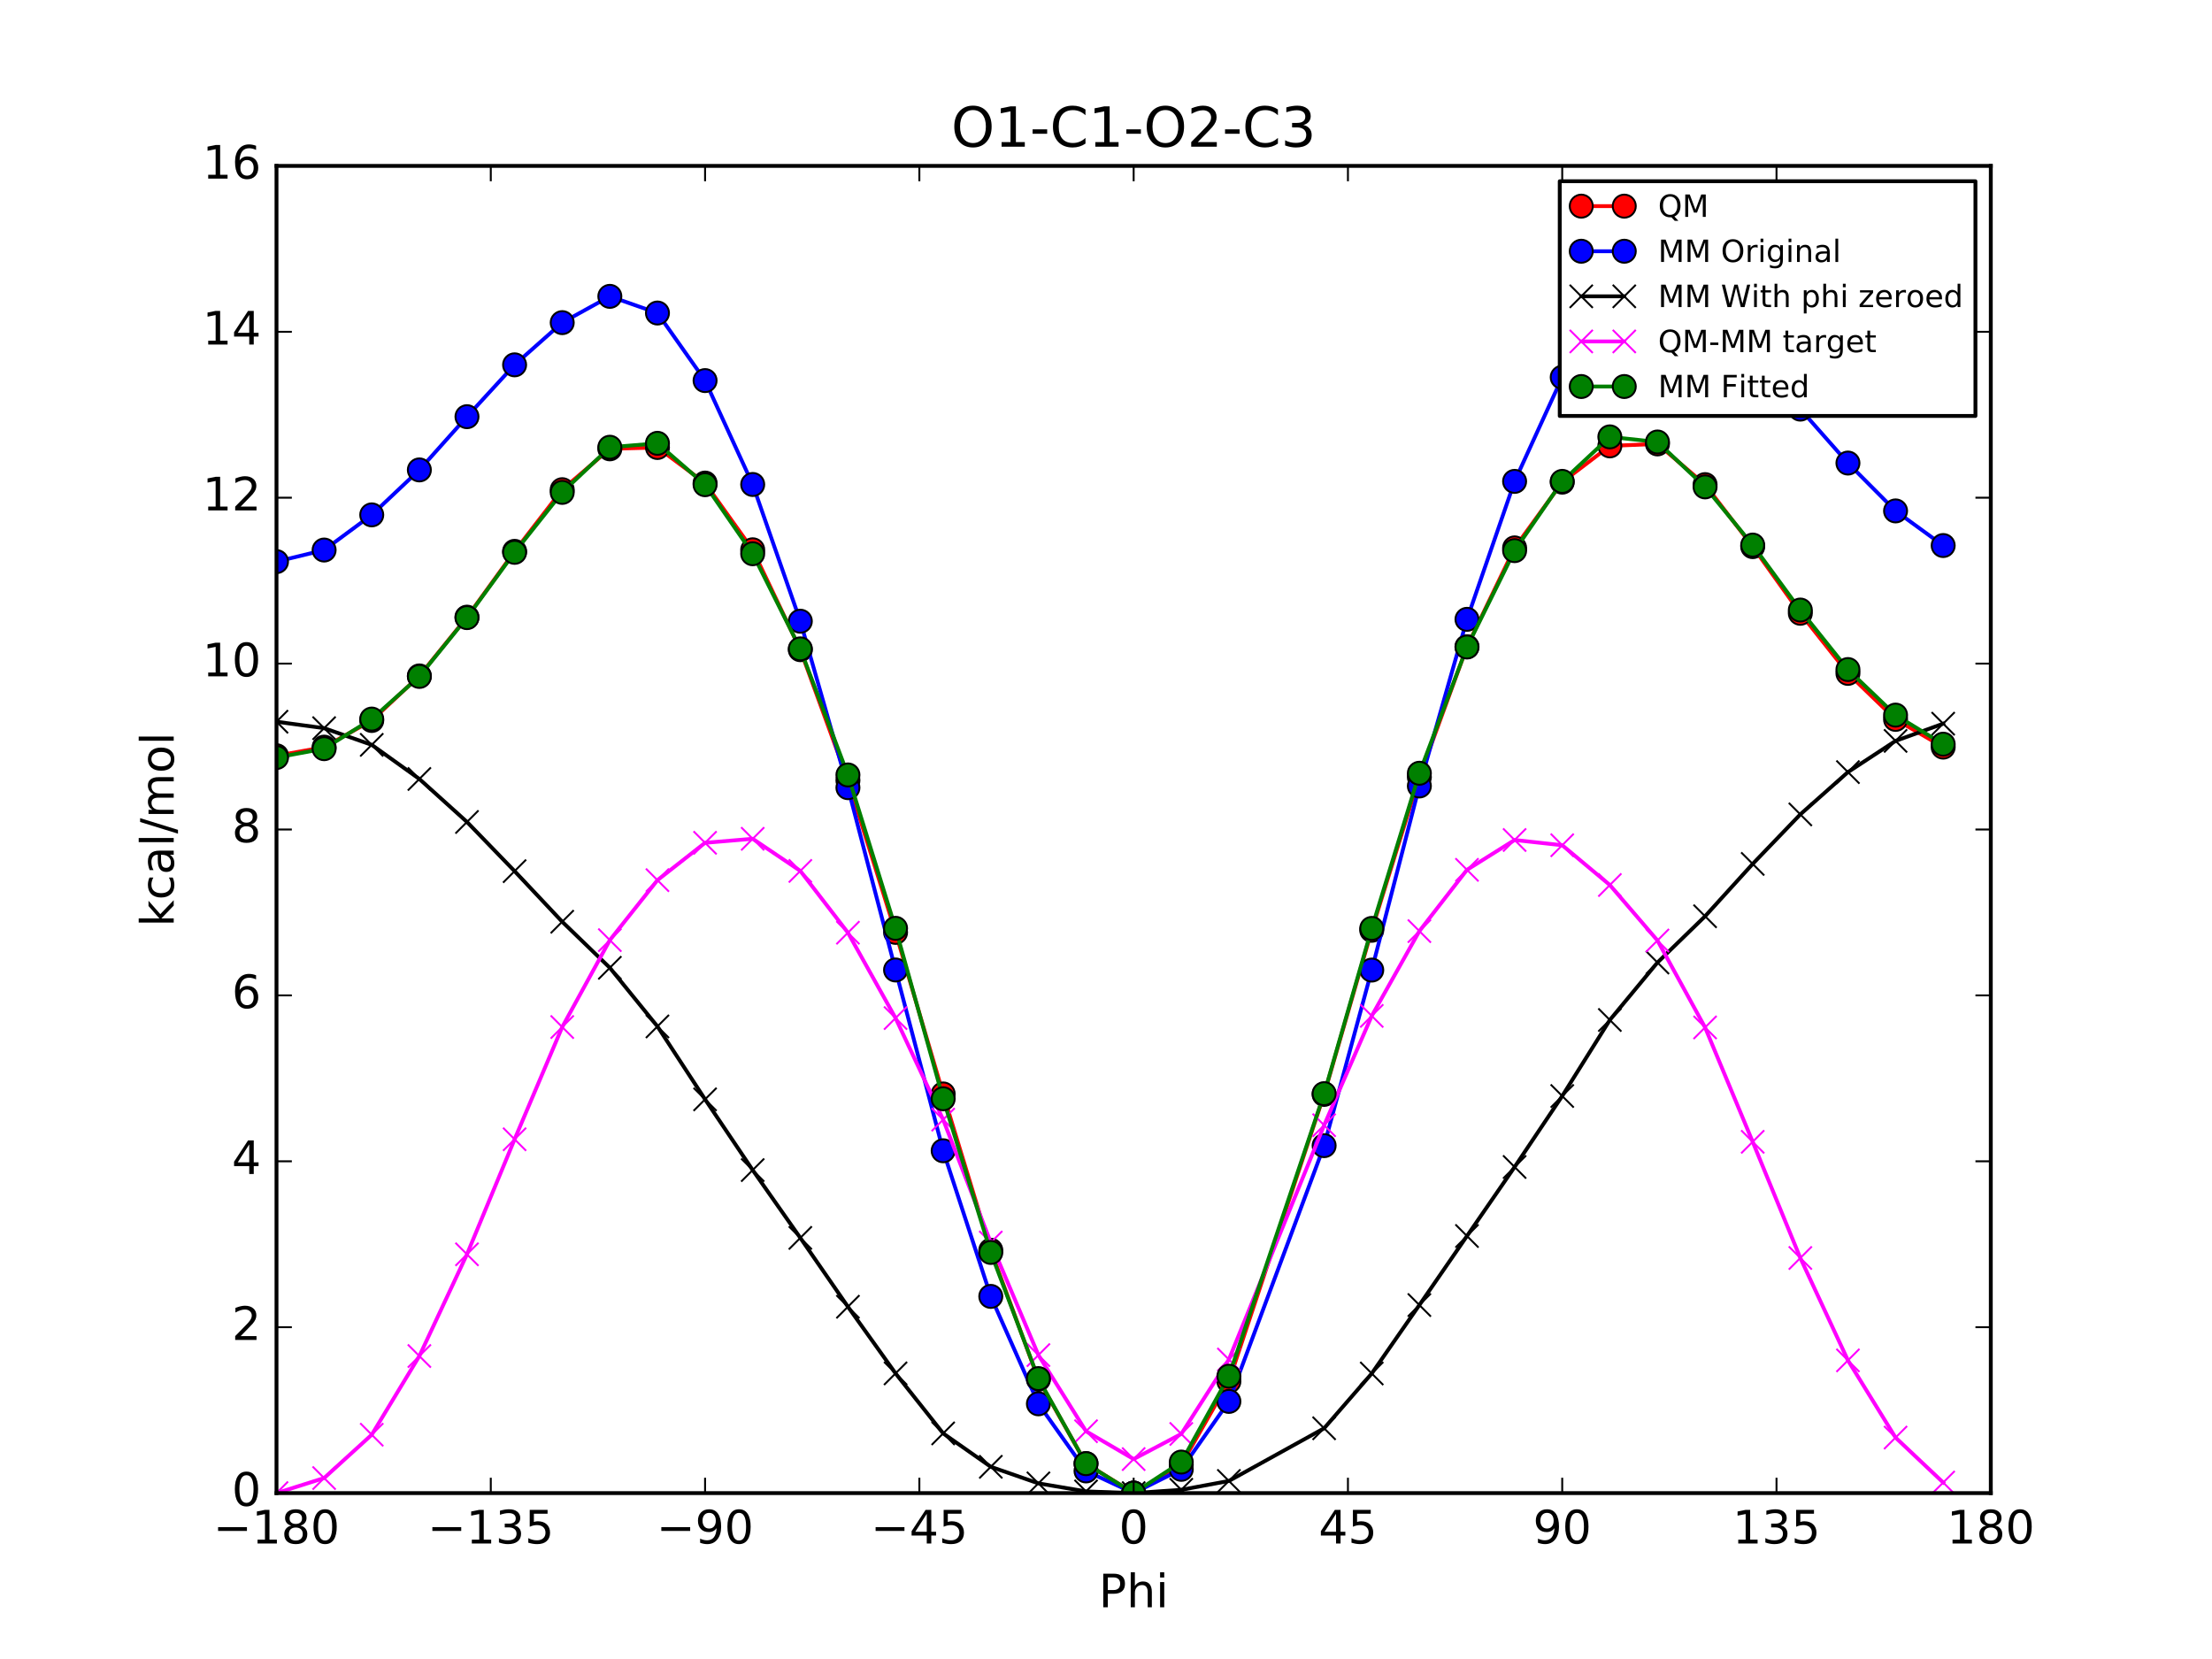 <?xml version="1.0" encoding="utf-8" standalone="no"?>
<!DOCTYPE svg PUBLIC "-//W3C//DTD SVG 1.1//EN"
  "http://www.w3.org/Graphics/SVG/1.1/DTD/svg11.dtd">
<!-- Created with matplotlib (http://matplotlib.org/) -->
<svg height="432pt" version="1.1" viewBox="0 0 576 432" width="576pt" xmlns="http://www.w3.org/2000/svg" xmlns:xlink="http://www.w3.org/1999/xlink">
 <defs>
  <style type="text/css">
*{stroke-linecap:butt;stroke-linejoin:round;stroke-miterlimit:100000;}
  </style>
 </defs>
 <g id="figure_1">
  <g id="patch_1">
   <path d="M 0 432 
L 576 432 
L 576 0 
L 0 0 
z
" style="fill:#ffffff;"/>
  </g>
  <g id="axes_1">
   <g id="patch_2">
    <path d="M 72 388.8 
L 518.4 388.8 
L 518.4 43.2 
L 72 43.2 
z
" style="fill:#ffffff;"/>
   </g>
   <g id="line2d_1">
    <path clip-path="url(#p580ebd0e84)" d="M 71.999 196.792 
L 84.4 194.554 
L 96.8 187.612 
L 109.2 176.009 
L 121.6 160.71 
L 134 143.57 
L 146.4 127.514 
L 158.8 116.873 
L 171.2 116.527 
L 183.6 125.789 
L 196 143.164 
L 208.4 169.18 
L 220.8 203.202 
L 233.2 242.788 
L 245.6 284.861 
L 258 325.56 
L 270.4 359.184 
L 282.8 381.107 
L 295.2 388.8 
L 307.6 381.4 
L 320 359.707 
L 344.8 284.981 
L 357.2 242.243 
L 369.6 202.35 
L 382 168.411 
L 394.4 142.671 
L 406.8 125.552 
L 419.2 116.111 
L 431.6 115.595 
L 444 126.192 
L 456.4 142.34 
L 468.8 159.697 
L 481.2 175.349 
L 493.6 187.326 
L 506 194.546 
" style="fill:none;stroke:#ff0000;stroke-linecap:square;"/>
    <defs>
     <path d="M 0 3 
C 0.796 3 1.559 2.684 2.121 2.121 
C 2.684 1.559 3 0.796 3 0 
C 3 -0.796 2.684 -1.559 2.121 -2.121 
C 1.559 -2.684 0.796 -3 0 -3 
C -0.796 -3 -1.559 -2.684 -2.121 -2.121 
C -2.684 -1.559 -3 -0.796 -3 0 
C -3 0.796 -2.684 1.559 -2.121 2.121 
C -1.559 2.684 -0.796 3 0 3 
z
" id="ma200c9f5d2" style="stroke:#000000;stroke-width:0.5;"/>
    </defs>
    <g clip-path="url(#p580ebd0e84)">
     <use style="fill:#ff0000;stroke:#000000;stroke-width:0.5;" x="71.999" xlink:href="#ma200c9f5d2" y="196.792"/>
     <use style="fill:#ff0000;stroke:#000000;stroke-width:0.5;" x="84.4" xlink:href="#ma200c9f5d2" y="194.554"/>
     <use style="fill:#ff0000;stroke:#000000;stroke-width:0.5;" x="96.8" xlink:href="#ma200c9f5d2" y="187.612"/>
     <use style="fill:#ff0000;stroke:#000000;stroke-width:0.5;" x="109.2" xlink:href="#ma200c9f5d2" y="176.009"/>
     <use style="fill:#ff0000;stroke:#000000;stroke-width:0.5;" x="121.6" xlink:href="#ma200c9f5d2" y="160.71"/>
     <use style="fill:#ff0000;stroke:#000000;stroke-width:0.5;" x="134" xlink:href="#ma200c9f5d2" y="143.57"/>
     <use style="fill:#ff0000;stroke:#000000;stroke-width:0.5;" x="146.4" xlink:href="#ma200c9f5d2" y="127.514"/>
     <use style="fill:#ff0000;stroke:#000000;stroke-width:0.5;" x="158.8" xlink:href="#ma200c9f5d2" y="116.873"/>
     <use style="fill:#ff0000;stroke:#000000;stroke-width:0.5;" x="171.2" xlink:href="#ma200c9f5d2" y="116.527"/>
     <use style="fill:#ff0000;stroke:#000000;stroke-width:0.5;" x="183.6" xlink:href="#ma200c9f5d2" y="125.789"/>
     <use style="fill:#ff0000;stroke:#000000;stroke-width:0.5;" x="196" xlink:href="#ma200c9f5d2" y="143.164"/>
     <use style="fill:#ff0000;stroke:#000000;stroke-width:0.5;" x="208.4" xlink:href="#ma200c9f5d2" y="169.18"/>
     <use style="fill:#ff0000;stroke:#000000;stroke-width:0.5;" x="220.8" xlink:href="#ma200c9f5d2" y="203.202"/>
     <use style="fill:#ff0000;stroke:#000000;stroke-width:0.5;" x="233.2" xlink:href="#ma200c9f5d2" y="242.788"/>
     <use style="fill:#ff0000;stroke:#000000;stroke-width:0.5;" x="245.6" xlink:href="#ma200c9f5d2" y="284.861"/>
     <use style="fill:#ff0000;stroke:#000000;stroke-width:0.5;" x="258" xlink:href="#ma200c9f5d2" y="325.56"/>
     <use style="fill:#ff0000;stroke:#000000;stroke-width:0.5;" x="270.4" xlink:href="#ma200c9f5d2" y="359.184"/>
     <use style="fill:#ff0000;stroke:#000000;stroke-width:0.5;" x="282.8" xlink:href="#ma200c9f5d2" y="381.107"/>
     <use style="fill:#ff0000;stroke:#000000;stroke-width:0.5;" x="295.2" xlink:href="#ma200c9f5d2" y="388.8"/>
     <use style="fill:#ff0000;stroke:#000000;stroke-width:0.5;" x="307.6" xlink:href="#ma200c9f5d2" y="381.4"/>
     <use style="fill:#ff0000;stroke:#000000;stroke-width:0.5;" x="320" xlink:href="#ma200c9f5d2" y="359.707"/>
     <use style="fill:#ff0000;stroke:#000000;stroke-width:0.5;" x="344.8" xlink:href="#ma200c9f5d2" y="284.981"/>
     <use style="fill:#ff0000;stroke:#000000;stroke-width:0.5;" x="357.2" xlink:href="#ma200c9f5d2" y="242.243"/>
     <use style="fill:#ff0000;stroke:#000000;stroke-width:0.5;" x="369.6" xlink:href="#ma200c9f5d2" y="202.35"/>
     <use style="fill:#ff0000;stroke:#000000;stroke-width:0.5;" x="382" xlink:href="#ma200c9f5d2" y="168.411"/>
     <use style="fill:#ff0000;stroke:#000000;stroke-width:0.5;" x="394.4" xlink:href="#ma200c9f5d2" y="142.671"/>
     <use style="fill:#ff0000;stroke:#000000;stroke-width:0.5;" x="406.8" xlink:href="#ma200c9f5d2" y="125.552"/>
     <use style="fill:#ff0000;stroke:#000000;stroke-width:0.5;" x="419.2" xlink:href="#ma200c9f5d2" y="116.111"/>
     <use style="fill:#ff0000;stroke:#000000;stroke-width:0.5;" x="431.6" xlink:href="#ma200c9f5d2" y="115.595"/>
     <use style="fill:#ff0000;stroke:#000000;stroke-width:0.5;" x="444" xlink:href="#ma200c9f5d2" y="126.192"/>
     <use style="fill:#ff0000;stroke:#000000;stroke-width:0.5;" x="456.4" xlink:href="#ma200c9f5d2" y="142.34"/>
     <use style="fill:#ff0000;stroke:#000000;stroke-width:0.5;" x="468.8" xlink:href="#ma200c9f5d2" y="159.697"/>
     <use style="fill:#ff0000;stroke:#000000;stroke-width:0.5;" x="481.2" xlink:href="#ma200c9f5d2" y="175.349"/>
     <use style="fill:#ff0000;stroke:#000000;stroke-width:0.5;" x="493.6" xlink:href="#ma200c9f5d2" y="187.326"/>
     <use style="fill:#ff0000;stroke:#000000;stroke-width:0.5;" x="506" xlink:href="#ma200c9f5d2" y="194.546"/>
    </g>
   </g>
   <g id="line2d_2">
    <path clip-path="url(#p580ebd0e84)" d="M 71.999 146.247 
L 84.4 143.228 
L 96.8 134.072 
L 109.2 122.367 
L 121.6 108.502 
L 134 95.003 
L 146.4 84.012 
L 158.8 77.17 
L 171.2 81.511 
L 183.6 99.104 
L 196 126.158 
L 208.4 161.761 
L 220.8 205.11 
L 233.2 252.581 
L 245.6 299.658 
L 258 337.579 
L 270.4 365.552 
L 282.8 383.029 
L 295.2 388.8 
L 307.6 382.612 
L 320 364.924 
L 344.8 298.325 
L 357.2 252.605 
L 369.6 204.668 
L 382 161.273 
L 394.4 125.352 
L 406.8 98.237 
L 419.2 79.832 
L 431.6 75.8 
L 444 82.585 
L 456.4 93.116 
L 468.8 106.534 
L 481.2 120.58 
L 493.6 133.04 
L 506 142.057 
" style="fill:none;stroke:#0000ff;stroke-linecap:square;"/>
    <defs>
     <path d="M 0 3 
C 0.796 3 1.559 2.684 2.121 2.121 
C 2.684 1.559 3 0.796 3 0 
C 3 -0.796 2.684 -1.559 2.121 -2.121 
C 1.559 -2.684 0.796 -3 0 -3 
C -0.796 -3 -1.559 -2.684 -2.121 -2.121 
C -2.684 -1.559 -3 -0.796 -3 0 
C -3 0.796 -2.684 1.559 -2.121 2.121 
C -1.559 2.684 -0.796 3 0 3 
z
" id="m34430667a7" style="stroke:#000000;stroke-width:0.5;"/>
    </defs>
    <g clip-path="url(#p580ebd0e84)">
     <use style="fill:#0000ff;stroke:#000000;stroke-width:0.5;" x="71.999" xlink:href="#m34430667a7" y="146.247"/>
     <use style="fill:#0000ff;stroke:#000000;stroke-width:0.5;" x="84.4" xlink:href="#m34430667a7" y="143.228"/>
     <use style="fill:#0000ff;stroke:#000000;stroke-width:0.5;" x="96.8" xlink:href="#m34430667a7" y="134.072"/>
     <use style="fill:#0000ff;stroke:#000000;stroke-width:0.5;" x="109.2" xlink:href="#m34430667a7" y="122.367"/>
     <use style="fill:#0000ff;stroke:#000000;stroke-width:0.5;" x="121.6" xlink:href="#m34430667a7" y="108.502"/>
     <use style="fill:#0000ff;stroke:#000000;stroke-width:0.5;" x="134" xlink:href="#m34430667a7" y="95.003"/>
     <use style="fill:#0000ff;stroke:#000000;stroke-width:0.5;" x="146.4" xlink:href="#m34430667a7" y="84.012"/>
     <use style="fill:#0000ff;stroke:#000000;stroke-width:0.5;" x="158.8" xlink:href="#m34430667a7" y="77.17"/>
     <use style="fill:#0000ff;stroke:#000000;stroke-width:0.5;" x="171.2" xlink:href="#m34430667a7" y="81.511"/>
     <use style="fill:#0000ff;stroke:#000000;stroke-width:0.5;" x="183.6" xlink:href="#m34430667a7" y="99.104"/>
     <use style="fill:#0000ff;stroke:#000000;stroke-width:0.5;" x="196" xlink:href="#m34430667a7" y="126.158"/>
     <use style="fill:#0000ff;stroke:#000000;stroke-width:0.5;" x="208.4" xlink:href="#m34430667a7" y="161.761"/>
     <use style="fill:#0000ff;stroke:#000000;stroke-width:0.5;" x="220.8" xlink:href="#m34430667a7" y="205.11"/>
     <use style="fill:#0000ff;stroke:#000000;stroke-width:0.5;" x="233.2" xlink:href="#m34430667a7" y="252.581"/>
     <use style="fill:#0000ff;stroke:#000000;stroke-width:0.5;" x="245.6" xlink:href="#m34430667a7" y="299.658"/>
     <use style="fill:#0000ff;stroke:#000000;stroke-width:0.5;" x="258" xlink:href="#m34430667a7" y="337.579"/>
     <use style="fill:#0000ff;stroke:#000000;stroke-width:0.5;" x="270.4" xlink:href="#m34430667a7" y="365.552"/>
     <use style="fill:#0000ff;stroke:#000000;stroke-width:0.5;" x="282.8" xlink:href="#m34430667a7" y="383.029"/>
     <use style="fill:#0000ff;stroke:#000000;stroke-width:0.5;" x="295.2" xlink:href="#m34430667a7" y="388.8"/>
     <use style="fill:#0000ff;stroke:#000000;stroke-width:0.5;" x="307.6" xlink:href="#m34430667a7" y="382.612"/>
     <use style="fill:#0000ff;stroke:#000000;stroke-width:0.5;" x="320" xlink:href="#m34430667a7" y="364.924"/>
     <use style="fill:#0000ff;stroke:#000000;stroke-width:0.5;" x="344.8" xlink:href="#m34430667a7" y="298.325"/>
     <use style="fill:#0000ff;stroke:#000000;stroke-width:0.5;" x="357.2" xlink:href="#m34430667a7" y="252.605"/>
     <use style="fill:#0000ff;stroke:#000000;stroke-width:0.5;" x="369.6" xlink:href="#m34430667a7" y="204.668"/>
     <use style="fill:#0000ff;stroke:#000000;stroke-width:0.5;" x="382" xlink:href="#m34430667a7" y="161.273"/>
     <use style="fill:#0000ff;stroke:#000000;stroke-width:0.5;" x="394.4" xlink:href="#m34430667a7" y="125.352"/>
     <use style="fill:#0000ff;stroke:#000000;stroke-width:0.5;" x="406.8" xlink:href="#m34430667a7" y="98.237"/>
     <use style="fill:#0000ff;stroke:#000000;stroke-width:0.5;" x="419.2" xlink:href="#m34430667a7" y="79.832"/>
     <use style="fill:#0000ff;stroke:#000000;stroke-width:0.5;" x="431.6" xlink:href="#m34430667a7" y="75.8"/>
     <use style="fill:#0000ff;stroke:#000000;stroke-width:0.5;" x="444" xlink:href="#m34430667a7" y="82.585"/>
     <use style="fill:#0000ff;stroke:#000000;stroke-width:0.5;" x="456.4" xlink:href="#m34430667a7" y="93.116"/>
     <use style="fill:#0000ff;stroke:#000000;stroke-width:0.5;" x="468.8" xlink:href="#m34430667a7" y="106.534"/>
     <use style="fill:#0000ff;stroke:#000000;stroke-width:0.5;" x="481.2" xlink:href="#m34430667a7" y="120.58"/>
     <use style="fill:#0000ff;stroke:#000000;stroke-width:0.5;" x="493.6" xlink:href="#m34430667a7" y="133.04"/>
     <use style="fill:#0000ff;stroke:#000000;stroke-width:0.5;" x="506" xlink:href="#m34430667a7" y="142.057"/>
    </g>
   </g>
   <g id="line2d_3">
    <path clip-path="url(#p580ebd0e84)" d="M 71.999 187.935 
L 84.4 189.615 
L 96.8 193.958 
L 109.2 202.843 
L 121.6 214.033 
L 134 226.846 
L 146.4 240.018 
L 158.8 252.008 
L 171.2 267.28 
L 183.6 286.268 
L 196 304.687 
L 208.4 322.34 
L 220.8 340.272 
L 233.2 357.628 
L 245.6 373.254 
L 258 381.952 
L 270.4 386.265 
L 282.8 388.361 
L 295.2 388.8 
L 307.6 387.943 
L 320 385.637 
L 344.8 371.921 
L 357.2 357.652 
L 369.6 339.83 
L 382 321.852 
L 394.4 303.881 
L 406.8 285.401 
L 419.2 265.601 
L 431.6 250.637 
L 444 238.591 
L 456.4 224.959 
L 468.8 212.064 
L 481.2 201.055 
L 493.6 192.927 
L 506 188.444 
" style="fill:none;stroke:#000000;stroke-linecap:square;"/>
    <defs>
     <path d="M -3 3 
L 3 -3 
M -3 -3 
L 3 3 
" id="m0aef10fb68" style="stroke:#000000;stroke-width:0.5;"/>
    </defs>
    <g clip-path="url(#p580ebd0e84)">
     <use style="stroke:#000000;stroke-width:0.5;" x="71.999" xlink:href="#m0aef10fb68" y="187.935"/>
     <use style="stroke:#000000;stroke-width:0.5;" x="84.4" xlink:href="#m0aef10fb68" y="189.615"/>
     <use style="stroke:#000000;stroke-width:0.5;" x="96.8" xlink:href="#m0aef10fb68" y="193.958"/>
     <use style="stroke:#000000;stroke-width:0.5;" x="109.2" xlink:href="#m0aef10fb68" y="202.843"/>
     <use style="stroke:#000000;stroke-width:0.5;" x="121.6" xlink:href="#m0aef10fb68" y="214.033"/>
     <use style="stroke:#000000;stroke-width:0.5;" x="134" xlink:href="#m0aef10fb68" y="226.846"/>
     <use style="stroke:#000000;stroke-width:0.5;" x="146.4" xlink:href="#m0aef10fb68" y="240.018"/>
     <use style="stroke:#000000;stroke-width:0.5;" x="158.8" xlink:href="#m0aef10fb68" y="252.008"/>
     <use style="stroke:#000000;stroke-width:0.5;" x="171.2" xlink:href="#m0aef10fb68" y="267.28"/>
     <use style="stroke:#000000;stroke-width:0.5;" x="183.6" xlink:href="#m0aef10fb68" y="286.268"/>
     <use style="stroke:#000000;stroke-width:0.5;" x="196" xlink:href="#m0aef10fb68" y="304.687"/>
     <use style="stroke:#000000;stroke-width:0.5;" x="208.4" xlink:href="#m0aef10fb68" y="322.34"/>
     <use style="stroke:#000000;stroke-width:0.5;" x="220.8" xlink:href="#m0aef10fb68" y="340.272"/>
     <use style="stroke:#000000;stroke-width:0.5;" x="233.2" xlink:href="#m0aef10fb68" y="357.628"/>
     <use style="stroke:#000000;stroke-width:0.5;" x="245.6" xlink:href="#m0aef10fb68" y="373.254"/>
     <use style="stroke:#000000;stroke-width:0.5;" x="258" xlink:href="#m0aef10fb68" y="381.952"/>
     <use style="stroke:#000000;stroke-width:0.5;" x="270.4" xlink:href="#m0aef10fb68" y="386.265"/>
     <use style="stroke:#000000;stroke-width:0.5;" x="282.8" xlink:href="#m0aef10fb68" y="388.361"/>
     <use style="stroke:#000000;stroke-width:0.5;" x="295.2" xlink:href="#m0aef10fb68" y="388.8"/>
     <use style="stroke:#000000;stroke-width:0.5;" x="307.6" xlink:href="#m0aef10fb68" y="387.943"/>
     <use style="stroke:#000000;stroke-width:0.5;" x="320" xlink:href="#m0aef10fb68" y="385.637"/>
     <use style="stroke:#000000;stroke-width:0.5;" x="344.8" xlink:href="#m0aef10fb68" y="371.921"/>
     <use style="stroke:#000000;stroke-width:0.5;" x="357.2" xlink:href="#m0aef10fb68" y="357.652"/>
     <use style="stroke:#000000;stroke-width:0.5;" x="369.6" xlink:href="#m0aef10fb68" y="339.83"/>
     <use style="stroke:#000000;stroke-width:0.5;" x="382" xlink:href="#m0aef10fb68" y="321.852"/>
     <use style="stroke:#000000;stroke-width:0.5;" x="394.4" xlink:href="#m0aef10fb68" y="303.881"/>
     <use style="stroke:#000000;stroke-width:0.5;" x="406.8" xlink:href="#m0aef10fb68" y="285.401"/>
     <use style="stroke:#000000;stroke-width:0.5;" x="419.2" xlink:href="#m0aef10fb68" y="265.601"/>
     <use style="stroke:#000000;stroke-width:0.5;" x="431.6" xlink:href="#m0aef10fb68" y="250.637"/>
     <use style="stroke:#000000;stroke-width:0.5;" x="444" xlink:href="#m0aef10fb68" y="238.591"/>
     <use style="stroke:#000000;stroke-width:0.5;" x="456.4" xlink:href="#m0aef10fb68" y="224.959"/>
     <use style="stroke:#000000;stroke-width:0.5;" x="468.8" xlink:href="#m0aef10fb68" y="212.064"/>
     <use style="stroke:#000000;stroke-width:0.5;" x="481.2" xlink:href="#m0aef10fb68" y="201.055"/>
     <use style="stroke:#000000;stroke-width:0.5;" x="493.6" xlink:href="#m0aef10fb68" y="192.927"/>
     <use style="stroke:#000000;stroke-width:0.5;" x="506" xlink:href="#m0aef10fb68" y="188.444"/>
    </g>
   </g>
   <g id="line2d_4">
    <path clip-path="url(#p580ebd0e84)" d="M 71.999 388.8 
L 84.4 384.882 
L 96.8 373.597 
L 109.2 353.109 
L 121.6 326.62 
L 134 296.667 
L 146.4 267.439 
L 158.8 244.809 
L 171.2 229.19 
L 183.6 219.464 
L 196 218.42 
L 208.4 226.784 
L 220.8 242.873 
L 233.2 265.103 
L 245.6 291.55 
L 258 323.551 
L 270.4 352.862 
L 282.8 372.689 
L 295.2 379.943 
L 307.6 373.399 
L 320 354.013 
L 344.8 293.004 
L 357.2 264.535 
L 369.6 242.463 
L 382 226.502 
L 394.4 218.733 
L 406.8 220.094 
L 419.2 230.453 
L 431.6 244.9 
L 444 267.544 
L 456.4 297.324 
L 468.8 327.575 
L 481.2 354.237 
L 493.6 374.343 
L 506 386.045 
" style="fill:none;stroke:#ff00ff;stroke-linecap:square;"/>
    <defs>
     <path d="M -3 3 
L 3 -3 
M -3 -3 
L 3 3 
" id="ma8114d88ec" style="stroke:#ff00ff;stroke-width:0.5;"/>
    </defs>
    <g clip-path="url(#p580ebd0e84)">
     <use style="fill:#ff00ff;stroke:#ff00ff;stroke-width:0.5;" x="71.999" xlink:href="#ma8114d88ec" y="388.8"/>
     <use style="fill:#ff00ff;stroke:#ff00ff;stroke-width:0.5;" x="84.4" xlink:href="#ma8114d88ec" y="384.882"/>
     <use style="fill:#ff00ff;stroke:#ff00ff;stroke-width:0.5;" x="96.8" xlink:href="#ma8114d88ec" y="373.597"/>
     <use style="fill:#ff00ff;stroke:#ff00ff;stroke-width:0.5;" x="109.2" xlink:href="#ma8114d88ec" y="353.109"/>
     <use style="fill:#ff00ff;stroke:#ff00ff;stroke-width:0.5;" x="121.6" xlink:href="#ma8114d88ec" y="326.62"/>
     <use style="fill:#ff00ff;stroke:#ff00ff;stroke-width:0.5;" x="134" xlink:href="#ma8114d88ec" y="296.667"/>
     <use style="fill:#ff00ff;stroke:#ff00ff;stroke-width:0.5;" x="146.4" xlink:href="#ma8114d88ec" y="267.439"/>
     <use style="fill:#ff00ff;stroke:#ff00ff;stroke-width:0.5;" x="158.8" xlink:href="#ma8114d88ec" y="244.809"/>
     <use style="fill:#ff00ff;stroke:#ff00ff;stroke-width:0.5;" x="171.2" xlink:href="#ma8114d88ec" y="229.19"/>
     <use style="fill:#ff00ff;stroke:#ff00ff;stroke-width:0.5;" x="183.6" xlink:href="#ma8114d88ec" y="219.464"/>
     <use style="fill:#ff00ff;stroke:#ff00ff;stroke-width:0.5;" x="196" xlink:href="#ma8114d88ec" y="218.42"/>
     <use style="fill:#ff00ff;stroke:#ff00ff;stroke-width:0.5;" x="208.4" xlink:href="#ma8114d88ec" y="226.784"/>
     <use style="fill:#ff00ff;stroke:#ff00ff;stroke-width:0.5;" x="220.8" xlink:href="#ma8114d88ec" y="242.873"/>
     <use style="fill:#ff00ff;stroke:#ff00ff;stroke-width:0.5;" x="233.2" xlink:href="#ma8114d88ec" y="265.103"/>
     <use style="fill:#ff00ff;stroke:#ff00ff;stroke-width:0.5;" x="245.6" xlink:href="#ma8114d88ec" y="291.55"/>
     <use style="fill:#ff00ff;stroke:#ff00ff;stroke-width:0.5;" x="258" xlink:href="#ma8114d88ec" y="323.551"/>
     <use style="fill:#ff00ff;stroke:#ff00ff;stroke-width:0.5;" x="270.4" xlink:href="#ma8114d88ec" y="352.862"/>
     <use style="fill:#ff00ff;stroke:#ff00ff;stroke-width:0.5;" x="282.8" xlink:href="#ma8114d88ec" y="372.689"/>
     <use style="fill:#ff00ff;stroke:#ff00ff;stroke-width:0.5;" x="295.2" xlink:href="#ma8114d88ec" y="379.943"/>
     <use style="fill:#ff00ff;stroke:#ff00ff;stroke-width:0.5;" x="307.6" xlink:href="#ma8114d88ec" y="373.399"/>
     <use style="fill:#ff00ff;stroke:#ff00ff;stroke-width:0.5;" x="320" xlink:href="#ma8114d88ec" y="354.013"/>
     <use style="fill:#ff00ff;stroke:#ff00ff;stroke-width:0.5;" x="344.8" xlink:href="#ma8114d88ec" y="293.004"/>
     <use style="fill:#ff00ff;stroke:#ff00ff;stroke-width:0.5;" x="357.2" xlink:href="#ma8114d88ec" y="264.535"/>
     <use style="fill:#ff00ff;stroke:#ff00ff;stroke-width:0.5;" x="369.6" xlink:href="#ma8114d88ec" y="242.463"/>
     <use style="fill:#ff00ff;stroke:#ff00ff;stroke-width:0.5;" x="382" xlink:href="#ma8114d88ec" y="226.502"/>
     <use style="fill:#ff00ff;stroke:#ff00ff;stroke-width:0.5;" x="394.4" xlink:href="#ma8114d88ec" y="218.733"/>
     <use style="fill:#ff00ff;stroke:#ff00ff;stroke-width:0.5;" x="406.8" xlink:href="#ma8114d88ec" y="220.094"/>
     <use style="fill:#ff00ff;stroke:#ff00ff;stroke-width:0.5;" x="419.2" xlink:href="#ma8114d88ec" y="230.453"/>
     <use style="fill:#ff00ff;stroke:#ff00ff;stroke-width:0.5;" x="431.6" xlink:href="#ma8114d88ec" y="244.9"/>
     <use style="fill:#ff00ff;stroke:#ff00ff;stroke-width:0.5;" x="444" xlink:href="#ma8114d88ec" y="267.544"/>
     <use style="fill:#ff00ff;stroke:#ff00ff;stroke-width:0.5;" x="456.4" xlink:href="#ma8114d88ec" y="297.324"/>
     <use style="fill:#ff00ff;stroke:#ff00ff;stroke-width:0.5;" x="468.8" xlink:href="#ma8114d88ec" y="327.575"/>
     <use style="fill:#ff00ff;stroke:#ff00ff;stroke-width:0.5;" x="481.2" xlink:href="#ma8114d88ec" y="354.237"/>
     <use style="fill:#ff00ff;stroke:#ff00ff;stroke-width:0.5;" x="493.6" xlink:href="#ma8114d88ec" y="374.343"/>
     <use style="fill:#ff00ff;stroke:#ff00ff;stroke-width:0.5;" x="506" xlink:href="#ma8114d88ec" y="386.045"/>
    </g>
   </g>
   <g id="line2d_5">
    <path clip-path="url(#p580ebd0e84)" d="M 71.999 197.255 
L 84.4 194.956 
L 96.8 187.244 
L 109.2 176.138 
L 121.6 160.824 
L 134 143.825 
L 146.4 128.215 
L 158.8 116.461 
L 171.2 115.44 
L 183.6 126.215 
L 196 144.192 
L 208.4 168.967 
L 220.8 201.795 
L 233.2 241.734 
L 245.6 286.119 
L 258 326.133 
L 270.4 358.983 
L 282.8 381.135 
L 295.2 388.8 
L 307.6 380.718 
L 320 358.355 
L 344.8 284.786 
L 357.2 241.758 
L 369.6 201.352 
L 382 168.48 
L 394.4 143.386 
L 406.8 125.348 
L 419.2 113.761 
L 431.6 115.091 
L 444 126.788 
L 456.4 141.938 
L 468.8 158.856 
L 481.2 174.35 
L 493.6 186.212 
L 506 193.785 
" style="fill:none;stroke:#008000;stroke-linecap:square;"/>
    <defs>
     <path d="M 0 3 
C 0.796 3 1.559 2.684 2.121 2.121 
C 2.684 1.559 3 0.796 3 0 
C 3 -0.796 2.684 -1.559 2.121 -2.121 
C 1.559 -2.684 0.796 -3 0 -3 
C -0.796 -3 -1.559 -2.684 -2.121 -2.121 
C -2.684 -1.559 -3 -0.796 -3 0 
C -3 0.796 -2.684 1.559 -2.121 2.121 
C -1.559 2.684 -0.796 3 0 3 
z
" id="m307cc45a51" style="stroke:#000000;stroke-width:0.5;"/>
    </defs>
    <g clip-path="url(#p580ebd0e84)">
     <use style="fill:#008000;stroke:#000000;stroke-width:0.5;" x="71.999" xlink:href="#m307cc45a51" y="197.255"/>
     <use style="fill:#008000;stroke:#000000;stroke-width:0.5;" x="84.4" xlink:href="#m307cc45a51" y="194.956"/>
     <use style="fill:#008000;stroke:#000000;stroke-width:0.5;" x="96.8" xlink:href="#m307cc45a51" y="187.244"/>
     <use style="fill:#008000;stroke:#000000;stroke-width:0.5;" x="109.2" xlink:href="#m307cc45a51" y="176.138"/>
     <use style="fill:#008000;stroke:#000000;stroke-width:0.5;" x="121.6" xlink:href="#m307cc45a51" y="160.824"/>
     <use style="fill:#008000;stroke:#000000;stroke-width:0.5;" x="134" xlink:href="#m307cc45a51" y="143.825"/>
     <use style="fill:#008000;stroke:#000000;stroke-width:0.5;" x="146.4" xlink:href="#m307cc45a51" y="128.215"/>
     <use style="fill:#008000;stroke:#000000;stroke-width:0.5;" x="158.8" xlink:href="#m307cc45a51" y="116.461"/>
     <use style="fill:#008000;stroke:#000000;stroke-width:0.5;" x="171.2" xlink:href="#m307cc45a51" y="115.44"/>
     <use style="fill:#008000;stroke:#000000;stroke-width:0.5;" x="183.6" xlink:href="#m307cc45a51" y="126.215"/>
     <use style="fill:#008000;stroke:#000000;stroke-width:0.5;" x="196" xlink:href="#m307cc45a51" y="144.192"/>
     <use style="fill:#008000;stroke:#000000;stroke-width:0.5;" x="208.4" xlink:href="#m307cc45a51" y="168.967"/>
     <use style="fill:#008000;stroke:#000000;stroke-width:0.5;" x="220.8" xlink:href="#m307cc45a51" y="201.795"/>
     <use style="fill:#008000;stroke:#000000;stroke-width:0.5;" x="233.2" xlink:href="#m307cc45a51" y="241.734"/>
     <use style="fill:#008000;stroke:#000000;stroke-width:0.5;" x="245.6" xlink:href="#m307cc45a51" y="286.119"/>
     <use style="fill:#008000;stroke:#000000;stroke-width:0.5;" x="258" xlink:href="#m307cc45a51" y="326.133"/>
     <use style="fill:#008000;stroke:#000000;stroke-width:0.5;" x="270.4" xlink:href="#m307cc45a51" y="358.983"/>
     <use style="fill:#008000;stroke:#000000;stroke-width:0.5;" x="282.8" xlink:href="#m307cc45a51" y="381.135"/>
     <use style="fill:#008000;stroke:#000000;stroke-width:0.5;" x="295.2" xlink:href="#m307cc45a51" y="388.8"/>
     <use style="fill:#008000;stroke:#000000;stroke-width:0.5;" x="307.6" xlink:href="#m307cc45a51" y="380.718"/>
     <use style="fill:#008000;stroke:#000000;stroke-width:0.5;" x="320" xlink:href="#m307cc45a51" y="358.355"/>
     <use style="fill:#008000;stroke:#000000;stroke-width:0.5;" x="344.8" xlink:href="#m307cc45a51" y="284.786"/>
     <use style="fill:#008000;stroke:#000000;stroke-width:0.5;" x="357.2" xlink:href="#m307cc45a51" y="241.758"/>
     <use style="fill:#008000;stroke:#000000;stroke-width:0.5;" x="369.6" xlink:href="#m307cc45a51" y="201.352"/>
     <use style="fill:#008000;stroke:#000000;stroke-width:0.5;" x="382" xlink:href="#m307cc45a51" y="168.48"/>
     <use style="fill:#008000;stroke:#000000;stroke-width:0.5;" x="394.4" xlink:href="#m307cc45a51" y="143.386"/>
     <use style="fill:#008000;stroke:#000000;stroke-width:0.5;" x="406.8" xlink:href="#m307cc45a51" y="125.348"/>
     <use style="fill:#008000;stroke:#000000;stroke-width:0.5;" x="419.2" xlink:href="#m307cc45a51" y="113.761"/>
     <use style="fill:#008000;stroke:#000000;stroke-width:0.5;" x="431.6" xlink:href="#m307cc45a51" y="115.091"/>
     <use style="fill:#008000;stroke:#000000;stroke-width:0.5;" x="444" xlink:href="#m307cc45a51" y="126.788"/>
     <use style="fill:#008000;stroke:#000000;stroke-width:0.5;" x="456.4" xlink:href="#m307cc45a51" y="141.938"/>
     <use style="fill:#008000;stroke:#000000;stroke-width:0.5;" x="468.8" xlink:href="#m307cc45a51" y="158.856"/>
     <use style="fill:#008000;stroke:#000000;stroke-width:0.5;" x="481.2" xlink:href="#m307cc45a51" y="174.35"/>
     <use style="fill:#008000;stroke:#000000;stroke-width:0.5;" x="493.6" xlink:href="#m307cc45a51" y="186.212"/>
     <use style="fill:#008000;stroke:#000000;stroke-width:0.5;" x="506" xlink:href="#m307cc45a51" y="193.785"/>
    </g>
   </g>
   <g id="patch_3">
    <path d="M 72 388.8 
L 72 43.2 
" style="fill:none;stroke:#000000;stroke-linecap:square;stroke-linejoin:miter;"/>
   </g>
   <g id="patch_4">
    <path d="M 72 43.2 
L 518.4 43.2 
" style="fill:none;stroke:#000000;stroke-linecap:square;stroke-linejoin:miter;"/>
   </g>
   <g id="patch_5">
    <path d="M 518.4 388.8 
L 518.4 43.2 
" style="fill:none;stroke:#000000;stroke-linecap:square;stroke-linejoin:miter;"/>
   </g>
   <g id="patch_6">
    <path d="M 72 388.8 
L 518.4 388.8 
" style="fill:none;stroke:#000000;stroke-linecap:square;stroke-linejoin:miter;"/>
   </g>
   <g id="matplotlib.axis_1">
    <g id="xtick_1">
     <g id="line2d_6">
      <defs>
       <path d="M 0 0 
L 0 -4 
" id="m88a0011e95" style="stroke:#000000;stroke-width:0.5;"/>
      </defs>
      <g>
       <use style="stroke:#000000;stroke-width:0.5;" x="72.0" xlink:href="#m88a0011e95" y="388.8"/>
      </g>
     </g>
     <g id="line2d_7">
      <defs>
       <path d="M 0 0 
L 0 4 
" id="m6595fef151" style="stroke:#000000;stroke-width:0.5;"/>
      </defs>
      <g>
       <use style="stroke:#000000;stroke-width:0.5;" x="72.0" xlink:href="#m6595fef151" y="43.2"/>
      </g>
     </g>
     <g id="text_1">
      <!-- −180 -->
      <defs>
       <path d="M 10.594 35.5 
L 73.188 35.5 
L 73.188 27.203 
L 10.594 27.203 
z
" id="BitstreamVeraSans-Roman-2212"/>
       <path d="M 12.406 8.297 
L 28.516 8.297 
L 28.516 63.922 
L 10.984 60.406 
L 10.984 69.391 
L 28.422 72.906 
L 38.281 72.906 
L 38.281 8.297 
L 54.391 8.297 
L 54.391 0 
L 12.406 0 
z
" id="BitstreamVeraSans-Roman-31"/>
       <path d="M 31.781 34.625 
Q 24.75 34.625 20.719 30.859 
Q 16.703 27.094 16.703 20.516 
Q 16.703 13.922 20.719 10.156 
Q 24.75 6.391 31.781 6.391 
Q 38.812 6.391 42.859 10.172 
Q 46.922 13.969 46.922 20.516 
Q 46.922 27.094 42.891 30.859 
Q 38.875 34.625 31.781 34.625 
M 21.922 38.812 
Q 15.578 40.375 12.031 44.719 
Q 8.5 49.078 8.5 55.328 
Q 8.5 64.062 14.719 69.141 
Q 20.953 74.219 31.781 74.219 
Q 42.672 74.219 48.875 69.141 
Q 55.078 64.062 55.078 55.328 
Q 55.078 49.078 51.531 44.719 
Q 48 40.375 41.703 38.812 
Q 48.828 37.156 52.797 32.312 
Q 56.781 27.484 56.781 20.516 
Q 56.781 9.906 50.312 4.234 
Q 43.844 -1.422 31.781 -1.422 
Q 19.734 -1.422 13.25 4.234 
Q 6.781 9.906 6.781 20.516 
Q 6.781 27.484 10.781 32.312 
Q 14.797 37.156 21.922 38.812 
M 18.312 54.391 
Q 18.312 48.734 21.844 45.562 
Q 25.391 42.391 31.781 42.391 
Q 38.141 42.391 41.719 45.562 
Q 45.312 48.734 45.312 54.391 
Q 45.312 60.062 41.719 63.234 
Q 38.141 66.406 31.781 66.406 
Q 25.391 66.406 21.844 63.234 
Q 18.312 60.062 18.312 54.391 
" id="BitstreamVeraSans-Roman-38"/>
       <path d="M 31.781 66.406 
Q 24.172 66.406 20.328 58.906 
Q 16.5 51.422 16.5 36.375 
Q 16.5 21.391 20.328 13.891 
Q 24.172 6.391 31.781 6.391 
Q 39.453 6.391 43.281 13.891 
Q 47.125 21.391 47.125 36.375 
Q 47.125 51.422 43.281 58.906 
Q 39.453 66.406 31.781 66.406 
M 31.781 74.219 
Q 44.047 74.219 50.516 64.516 
Q 56.984 54.828 56.984 36.375 
Q 56.984 17.969 50.516 8.266 
Q 44.047 -1.422 31.781 -1.422 
Q 19.531 -1.422 13.062 8.266 
Q 6.594 17.969 6.594 36.375 
Q 6.594 54.828 13.062 64.516 
Q 19.531 74.219 31.781 74.219 
" id="BitstreamVeraSans-Roman-30"/>
      </defs>
      <g transform="translate(55.52 401.918)scale(0.12 -0.12)">
       <use xlink:href="#BitstreamVeraSans-Roman-2212"/>
       <use x="83.789" xlink:href="#BitstreamVeraSans-Roman-31"/>
       <use x="147.412" xlink:href="#BitstreamVeraSans-Roman-38"/>
       <use x="211.035" xlink:href="#BitstreamVeraSans-Roman-30"/>
      </g>
     </g>
    </g>
    <g id="xtick_2">
     <g id="line2d_8">
      <g>
       <use style="stroke:#000000;stroke-width:0.5;" x="127.8" xlink:href="#m88a0011e95" y="388.8"/>
      </g>
     </g>
     <g id="line2d_9">
      <g>
       <use style="stroke:#000000;stroke-width:0.5;" x="127.8" xlink:href="#m6595fef151" y="43.2"/>
      </g>
     </g>
     <g id="text_2">
      <!-- −135 -->
      <defs>
       <path d="M 40.578 39.312 
Q 47.656 37.797 51.625 33 
Q 55.609 28.219 55.609 21.188 
Q 55.609 10.406 48.188 4.484 
Q 40.766 -1.422 27.094 -1.422 
Q 22.516 -1.422 17.656 -0.516 
Q 12.797 0.391 7.625 2.203 
L 7.625 11.719 
Q 11.719 9.328 16.594 8.109 
Q 21.484 6.891 26.812 6.891 
Q 36.078 6.891 40.938 10.547 
Q 45.797 14.203 45.797 21.188 
Q 45.797 27.641 41.281 31.266 
Q 36.766 34.906 28.719 34.906 
L 20.219 34.906 
L 20.219 43.016 
L 29.109 43.016 
Q 36.375 43.016 40.234 45.922 
Q 44.094 48.828 44.094 54.297 
Q 44.094 59.906 40.109 62.906 
Q 36.141 65.922 28.719 65.922 
Q 24.656 65.922 20.016 65.031 
Q 15.375 64.156 9.812 62.312 
L 9.812 71.094 
Q 15.438 72.656 20.344 73.438 
Q 25.25 74.219 29.594 74.219 
Q 40.828 74.219 47.359 69.109 
Q 53.906 64.016 53.906 55.328 
Q 53.906 49.266 50.438 45.094 
Q 46.969 40.922 40.578 39.312 
" id="BitstreamVeraSans-Roman-33"/>
       <path d="M 10.797 72.906 
L 49.516 72.906 
L 49.516 64.594 
L 19.828 64.594 
L 19.828 46.734 
Q 21.969 47.469 24.109 47.828 
Q 26.266 48.188 28.422 48.188 
Q 40.625 48.188 47.75 41.5 
Q 54.891 34.812 54.891 23.391 
Q 54.891 11.625 47.562 5.094 
Q 40.234 -1.422 26.906 -1.422 
Q 22.312 -1.422 17.547 -0.641 
Q 12.797 0.141 7.719 1.703 
L 7.719 11.625 
Q 12.109 9.234 16.797 8.062 
Q 21.484 6.891 26.703 6.891 
Q 35.156 6.891 40.078 11.328 
Q 45.016 15.766 45.016 23.391 
Q 45.016 31 40.078 35.438 
Q 35.156 39.891 26.703 39.891 
Q 22.75 39.891 18.812 39.016 
Q 14.891 38.141 10.797 36.281 
z
" id="BitstreamVeraSans-Roman-35"/>
      </defs>
      <g transform="translate(111.32 401.918)scale(0.12 -0.12)">
       <use xlink:href="#BitstreamVeraSans-Roman-2212"/>
       <use x="83.789" xlink:href="#BitstreamVeraSans-Roman-31"/>
       <use x="147.412" xlink:href="#BitstreamVeraSans-Roman-33"/>
       <use x="211.035" xlink:href="#BitstreamVeraSans-Roman-35"/>
      </g>
     </g>
    </g>
    <g id="xtick_3">
     <g id="line2d_10">
      <g>
       <use style="stroke:#000000;stroke-width:0.5;" x="183.6" xlink:href="#m88a0011e95" y="388.8"/>
      </g>
     </g>
     <g id="line2d_11">
      <g>
       <use style="stroke:#000000;stroke-width:0.5;" x="183.6" xlink:href="#m6595fef151" y="43.2"/>
      </g>
     </g>
     <g id="text_3">
      <!-- −90 -->
      <defs>
       <path d="M 10.984 1.516 
L 10.984 10.5 
Q 14.703 8.734 18.5 7.812 
Q 22.312 6.891 25.984 6.891 
Q 35.75 6.891 40.891 13.453 
Q 46.047 20.016 46.781 33.406 
Q 43.953 29.203 39.594 26.953 
Q 35.25 24.703 29.984 24.703 
Q 19.047 24.703 12.672 31.312 
Q 6.297 37.938 6.297 49.422 
Q 6.297 60.641 12.938 67.422 
Q 19.578 74.219 30.609 74.219 
Q 43.266 74.219 49.922 64.516 
Q 56.594 54.828 56.594 36.375 
Q 56.594 19.141 48.406 8.859 
Q 40.234 -1.422 26.422 -1.422 
Q 22.703 -1.422 18.891 -0.688 
Q 15.094 0.047 10.984 1.516 
M 30.609 32.422 
Q 37.25 32.422 41.125 36.953 
Q 45.016 41.5 45.016 49.422 
Q 45.016 57.281 41.125 61.844 
Q 37.25 66.406 30.609 66.406 
Q 23.969 66.406 20.094 61.844 
Q 16.219 57.281 16.219 49.422 
Q 16.219 41.5 20.094 36.953 
Q 23.969 32.422 30.609 32.422 
" id="BitstreamVeraSans-Roman-39"/>
      </defs>
      <g transform="translate(170.937 401.918)scale(0.12 -0.12)">
       <use xlink:href="#BitstreamVeraSans-Roman-2212"/>
       <use x="83.789" xlink:href="#BitstreamVeraSans-Roman-39"/>
       <use x="147.412" xlink:href="#BitstreamVeraSans-Roman-30"/>
      </g>
     </g>
    </g>
    <g id="xtick_4">
     <g id="line2d_12">
      <g>
       <use style="stroke:#000000;stroke-width:0.5;" x="239.4" xlink:href="#m88a0011e95" y="388.8"/>
      </g>
     </g>
     <g id="line2d_13">
      <g>
       <use style="stroke:#000000;stroke-width:0.5;" x="239.4" xlink:href="#m6595fef151" y="43.2"/>
      </g>
     </g>
     <g id="text_4">
      <!-- −45 -->
      <defs>
       <path d="M 37.797 64.312 
L 12.891 25.391 
L 37.797 25.391 
z
M 35.203 72.906 
L 47.609 72.906 
L 47.609 25.391 
L 58.016 25.391 
L 58.016 17.188 
L 47.609 17.188 
L 47.609 0 
L 37.797 0 
L 37.797 17.188 
L 4.891 17.188 
L 4.891 26.703 
z
" id="BitstreamVeraSans-Roman-34"/>
      </defs>
      <g transform="translate(226.737 401.918)scale(0.12 -0.12)">
       <use xlink:href="#BitstreamVeraSans-Roman-2212"/>
       <use x="83.789" xlink:href="#BitstreamVeraSans-Roman-34"/>
       <use x="147.412" xlink:href="#BitstreamVeraSans-Roman-35"/>
      </g>
     </g>
    </g>
    <g id="xtick_5">
     <g id="line2d_14">
      <g>
       <use style="stroke:#000000;stroke-width:0.5;" x="295.2" xlink:href="#m88a0011e95" y="388.8"/>
      </g>
     </g>
     <g id="line2d_15">
      <g>
       <use style="stroke:#000000;stroke-width:0.5;" x="295.2" xlink:href="#m6595fef151" y="43.2"/>
      </g>
     </g>
     <g id="text_5">
      <!-- 0 -->
      <g transform="translate(291.382 401.918)scale(0.12 -0.12)">
       <use xlink:href="#BitstreamVeraSans-Roman-30"/>
      </g>
     </g>
    </g>
    <g id="xtick_6">
     <g id="line2d_16">
      <g>
       <use style="stroke:#000000;stroke-width:0.5;" x="351.0" xlink:href="#m88a0011e95" y="388.8"/>
      </g>
     </g>
     <g id="line2d_17">
      <g>
       <use style="stroke:#000000;stroke-width:0.5;" x="351.0" xlink:href="#m6595fef151" y="43.2"/>
      </g>
     </g>
     <g id="text_6">
      <!-- 45 -->
      <g transform="translate(343.365 401.918)scale(0.12 -0.12)">
       <use xlink:href="#BitstreamVeraSans-Roman-34"/>
       <use x="63.623" xlink:href="#BitstreamVeraSans-Roman-35"/>
      </g>
     </g>
    </g>
    <g id="xtick_7">
     <g id="line2d_18">
      <g>
       <use style="stroke:#000000;stroke-width:0.5;" x="406.8" xlink:href="#m88a0011e95" y="388.8"/>
      </g>
     </g>
     <g id="line2d_19">
      <g>
       <use style="stroke:#000000;stroke-width:0.5;" x="406.8" xlink:href="#m6595fef151" y="43.2"/>
      </g>
     </g>
     <g id="text_7">
      <!-- 90 -->
      <g transform="translate(399.165 401.918)scale(0.12 -0.12)">
       <use xlink:href="#BitstreamVeraSans-Roman-39"/>
       <use x="63.623" xlink:href="#BitstreamVeraSans-Roman-30"/>
      </g>
     </g>
    </g>
    <g id="xtick_8">
     <g id="line2d_20">
      <g>
       <use style="stroke:#000000;stroke-width:0.5;" x="462.6" xlink:href="#m88a0011e95" y="388.8"/>
      </g>
     </g>
     <g id="line2d_21">
      <g>
       <use style="stroke:#000000;stroke-width:0.5;" x="462.6" xlink:href="#m6595fef151" y="43.2"/>
      </g>
     </g>
     <g id="text_8">
      <!-- 135 -->
      <g transform="translate(451.147 401.918)scale(0.12 -0.12)">
       <use xlink:href="#BitstreamVeraSans-Roman-31"/>
       <use x="63.623" xlink:href="#BitstreamVeraSans-Roman-33"/>
       <use x="127.246" xlink:href="#BitstreamVeraSans-Roman-35"/>
      </g>
     </g>
    </g>
    <g id="xtick_9">
     <g id="line2d_22">
      <g>
       <use style="stroke:#000000;stroke-width:0.5;" x="518.4" xlink:href="#m88a0011e95" y="388.8"/>
      </g>
     </g>
     <g id="line2d_23">
      <g>
       <use style="stroke:#000000;stroke-width:0.5;" x="518.4" xlink:href="#m6595fef151" y="43.2"/>
      </g>
     </g>
     <g id="text_9">
      <!-- 180 -->
      <g transform="translate(506.947 401.918)scale(0.12 -0.12)">
       <use xlink:href="#BitstreamVeraSans-Roman-31"/>
       <use x="63.623" xlink:href="#BitstreamVeraSans-Roman-38"/>
       <use x="127.246" xlink:href="#BitstreamVeraSans-Roman-30"/>
      </g>
     </g>
    </g>
    <g id="text_10">
     <!-- Phi -->
     <defs>
      <path d="M 54.891 33.016 
L 54.891 0 
L 45.906 0 
L 45.906 32.719 
Q 45.906 40.484 42.875 44.328 
Q 39.844 48.188 33.797 48.188 
Q 26.516 48.188 22.312 43.547 
Q 18.109 38.922 18.109 30.906 
L 18.109 0 
L 9.078 0 
L 9.078 75.984 
L 18.109 75.984 
L 18.109 46.188 
Q 21.344 51.125 25.703 53.562 
Q 30.078 56 35.797 56 
Q 45.219 56 50.047 50.172 
Q 54.891 44.344 54.891 33.016 
" id="BitstreamVeraSans-Roman-68"/>
      <path d="M 9.422 54.688 
L 18.406 54.688 
L 18.406 0 
L 9.422 0 
z
M 9.422 75.984 
L 18.406 75.984 
L 18.406 64.594 
L 9.422 64.594 
z
" id="BitstreamVeraSans-Roman-69"/>
      <path d="M 19.672 64.797 
L 19.672 37.406 
L 32.078 37.406 
Q 38.969 37.406 42.719 40.969 
Q 46.484 44.531 46.484 51.125 
Q 46.484 57.672 42.719 61.234 
Q 38.969 64.797 32.078 64.797 
z
M 9.812 72.906 
L 32.078 72.906 
Q 44.344 72.906 50.609 67.359 
Q 56.891 61.812 56.891 51.125 
Q 56.891 40.328 50.609 34.812 
Q 44.344 29.297 32.078 29.297 
L 19.672 29.297 
L 19.672 0 
L 9.812 0 
z
" id="BitstreamVeraSans-Roman-50"/>
     </defs>
     <g transform="translate(286.113 418.532)scale(0.12 -0.12)">
      <use xlink:href="#BitstreamVeraSans-Roman-50"/>
      <use x="60.303" xlink:href="#BitstreamVeraSans-Roman-68"/>
      <use x="123.682" xlink:href="#BitstreamVeraSans-Roman-69"/>
     </g>
    </g>
   </g>
   <g id="matplotlib.axis_2">
    <g id="ytick_1">
     <g id="line2d_24">
      <defs>
       <path d="M 0 0 
L 4 0 
" id="maeb3ffaffd" style="stroke:#000000;stroke-width:0.5;"/>
      </defs>
      <g>
       <use style="stroke:#000000;stroke-width:0.5;" x="72.0" xlink:href="#maeb3ffaffd" y="388.8"/>
      </g>
     </g>
     <g id="line2d_25">
      <defs>
       <path d="M 0 0 
L -4 0 
" id="m52e1068a82" style="stroke:#000000;stroke-width:0.5;"/>
      </defs>
      <g>
       <use style="stroke:#000000;stroke-width:0.5;" x="518.4" xlink:href="#m52e1068a82" y="388.8"/>
      </g>
     </g>
     <g id="text_11">
      <!-- 0 -->
      <g transform="translate(60.365 392.111)scale(0.12 -0.12)">
       <use xlink:href="#BitstreamVeraSans-Roman-30"/>
      </g>
     </g>
    </g>
    <g id="ytick_2">
     <g id="line2d_26">
      <g>
       <use style="stroke:#000000;stroke-width:0.5;" x="72.0" xlink:href="#maeb3ffaffd" y="345.6"/>
      </g>
     </g>
     <g id="line2d_27">
      <g>
       <use style="stroke:#000000;stroke-width:0.5;" x="518.4" xlink:href="#m52e1068a82" y="345.6"/>
      </g>
     </g>
     <g id="text_12">
      <!-- 2 -->
      <defs>
       <path d="M 19.188 8.297 
L 53.609 8.297 
L 53.609 0 
L 7.328 0 
L 7.328 8.297 
Q 12.938 14.109 22.625 23.891 
Q 32.328 33.688 34.812 36.531 
Q 39.547 41.844 41.422 45.531 
Q 43.312 49.219 43.312 52.781 
Q 43.312 58.594 39.234 62.25 
Q 35.156 65.922 28.609 65.922 
Q 23.969 65.922 18.812 64.312 
Q 13.672 62.703 7.812 59.422 
L 7.812 69.391 
Q 13.766 71.781 18.938 73 
Q 24.125 74.219 28.422 74.219 
Q 39.75 74.219 46.484 68.547 
Q 53.219 62.891 53.219 53.422 
Q 53.219 48.922 51.531 44.891 
Q 49.859 40.875 45.406 35.406 
Q 44.188 33.984 37.641 27.219 
Q 31.109 20.453 19.188 8.297 
" id="BitstreamVeraSans-Roman-32"/>
      </defs>
      <g transform="translate(60.365 348.911)scale(0.12 -0.12)">
       <use xlink:href="#BitstreamVeraSans-Roman-32"/>
      </g>
     </g>
    </g>
    <g id="ytick_3">
     <g id="line2d_28">
      <g>
       <use style="stroke:#000000;stroke-width:0.5;" x="72.0" xlink:href="#maeb3ffaffd" y="302.4"/>
      </g>
     </g>
     <g id="line2d_29">
      <g>
       <use style="stroke:#000000;stroke-width:0.5;" x="518.4" xlink:href="#m52e1068a82" y="302.4"/>
      </g>
     </g>
     <g id="text_13">
      <!-- 4 -->
      <g transform="translate(60.365 305.711)scale(0.12 -0.12)">
       <use xlink:href="#BitstreamVeraSans-Roman-34"/>
      </g>
     </g>
    </g>
    <g id="ytick_4">
     <g id="line2d_30">
      <g>
       <use style="stroke:#000000;stroke-width:0.5;" x="72.0" xlink:href="#maeb3ffaffd" y="259.2"/>
      </g>
     </g>
     <g id="line2d_31">
      <g>
       <use style="stroke:#000000;stroke-width:0.5;" x="518.4" xlink:href="#m52e1068a82" y="259.2"/>
      </g>
     </g>
     <g id="text_14">
      <!-- 6 -->
      <defs>
       <path d="M 33.016 40.375 
Q 26.375 40.375 22.484 35.828 
Q 18.609 31.297 18.609 23.391 
Q 18.609 15.531 22.484 10.953 
Q 26.375 6.391 33.016 6.391 
Q 39.656 6.391 43.531 10.953 
Q 47.406 15.531 47.406 23.391 
Q 47.406 31.297 43.531 35.828 
Q 39.656 40.375 33.016 40.375 
M 52.594 71.297 
L 52.594 62.312 
Q 48.875 64.062 45.094 64.984 
Q 41.312 65.922 37.594 65.922 
Q 27.828 65.922 22.672 59.328 
Q 17.531 52.734 16.797 39.406 
Q 19.672 43.656 24.016 45.922 
Q 28.375 48.188 33.594 48.188 
Q 44.578 48.188 50.953 41.516 
Q 57.328 34.859 57.328 23.391 
Q 57.328 12.156 50.688 5.359 
Q 44.047 -1.422 33.016 -1.422 
Q 20.359 -1.422 13.672 8.266 
Q 6.984 17.969 6.984 36.375 
Q 6.984 53.656 15.188 63.938 
Q 23.391 74.219 37.203 74.219 
Q 40.922 74.219 44.703 73.484 
Q 48.484 72.75 52.594 71.297 
" id="BitstreamVeraSans-Roman-36"/>
      </defs>
      <g transform="translate(60.365 262.511)scale(0.12 -0.12)">
       <use xlink:href="#BitstreamVeraSans-Roman-36"/>
      </g>
     </g>
    </g>
    <g id="ytick_5">
     <g id="line2d_32">
      <g>
       <use style="stroke:#000000;stroke-width:0.5;" x="72.0" xlink:href="#maeb3ffaffd" y="216.0"/>
      </g>
     </g>
     <g id="line2d_33">
      <g>
       <use style="stroke:#000000;stroke-width:0.5;" x="518.4" xlink:href="#m52e1068a82" y="216.0"/>
      </g>
     </g>
     <g id="text_15">
      <!-- 8 -->
      <g transform="translate(60.365 219.311)scale(0.12 -0.12)">
       <use xlink:href="#BitstreamVeraSans-Roman-38"/>
      </g>
     </g>
    </g>
    <g id="ytick_6">
     <g id="line2d_34">
      <g>
       <use style="stroke:#000000;stroke-width:0.5;" x="72.0" xlink:href="#maeb3ffaffd" y="172.8"/>
      </g>
     </g>
     <g id="line2d_35">
      <g>
       <use style="stroke:#000000;stroke-width:0.5;" x="518.4" xlink:href="#m52e1068a82" y="172.8"/>
      </g>
     </g>
     <g id="text_16">
      <!-- 10 -->
      <g transform="translate(52.73 176.111)scale(0.12 -0.12)">
       <use xlink:href="#BitstreamVeraSans-Roman-31"/>
       <use x="63.623" xlink:href="#BitstreamVeraSans-Roman-30"/>
      </g>
     </g>
    </g>
    <g id="ytick_7">
     <g id="line2d_36">
      <g>
       <use style="stroke:#000000;stroke-width:0.5;" x="72.0" xlink:href="#maeb3ffaffd" y="129.6"/>
      </g>
     </g>
     <g id="line2d_37">
      <g>
       <use style="stroke:#000000;stroke-width:0.5;" x="518.4" xlink:href="#m52e1068a82" y="129.6"/>
      </g>
     </g>
     <g id="text_17">
      <!-- 12 -->
      <g transform="translate(52.73 132.911)scale(0.12 -0.12)">
       <use xlink:href="#BitstreamVeraSans-Roman-31"/>
       <use x="63.623" xlink:href="#BitstreamVeraSans-Roman-32"/>
      </g>
     </g>
    </g>
    <g id="ytick_8">
     <g id="line2d_38">
      <g>
       <use style="stroke:#000000;stroke-width:0.5;" x="72.0" xlink:href="#maeb3ffaffd" y="86.4"/>
      </g>
     </g>
     <g id="line2d_39">
      <g>
       <use style="stroke:#000000;stroke-width:0.5;" x="518.4" xlink:href="#m52e1068a82" y="86.4"/>
      </g>
     </g>
     <g id="text_18">
      <!-- 14 -->
      <g transform="translate(52.73 89.711)scale(0.12 -0.12)">
       <use xlink:href="#BitstreamVeraSans-Roman-31"/>
       <use x="63.623" xlink:href="#BitstreamVeraSans-Roman-34"/>
      </g>
     </g>
    </g>
    <g id="ytick_9">
     <g id="line2d_40">
      <g>
       <use style="stroke:#000000;stroke-width:0.5;" x="72.0" xlink:href="#maeb3ffaffd" y="43.2"/>
      </g>
     </g>
     <g id="line2d_41">
      <g>
       <use style="stroke:#000000;stroke-width:0.5;" x="518.4" xlink:href="#m52e1068a82" y="43.2"/>
      </g>
     </g>
     <g id="text_19">
      <!-- 16 -->
      <g transform="translate(52.73 46.511)scale(0.12 -0.12)">
       <use xlink:href="#BitstreamVeraSans-Roman-31"/>
       <use x="63.623" xlink:href="#BitstreamVeraSans-Roman-36"/>
      </g>
     </g>
    </g>
    <g id="text_20">
     <!-- kcal/mol -->
     <defs>
      <path d="M 34.281 27.484 
Q 23.391 27.484 19.188 25 
Q 14.984 22.516 14.984 16.5 
Q 14.984 11.719 18.141 8.906 
Q 21.297 6.109 26.703 6.109 
Q 34.188 6.109 38.703 11.406 
Q 43.219 16.703 43.219 25.484 
L 43.219 27.484 
z
M 52.203 31.203 
L 52.203 0 
L 43.219 0 
L 43.219 8.297 
Q 40.141 3.328 35.547 0.953 
Q 30.953 -1.422 24.312 -1.422 
Q 15.922 -1.422 10.953 3.297 
Q 6 8.016 6 15.922 
Q 6 25.141 12.172 29.828 
Q 18.359 34.516 30.609 34.516 
L 43.219 34.516 
L 43.219 35.406 
Q 43.219 41.609 39.141 45 
Q 35.062 48.391 27.688 48.391 
Q 23 48.391 18.547 47.266 
Q 14.109 46.141 10.016 43.891 
L 10.016 52.203 
Q 14.938 54.109 19.578 55.047 
Q 24.219 56 28.609 56 
Q 40.484 56 46.344 49.844 
Q 52.203 43.703 52.203 31.203 
" id="BitstreamVeraSans-Roman-61"/>
      <path d="M 9.422 75.984 
L 18.406 75.984 
L 18.406 0 
L 9.422 0 
z
" id="BitstreamVeraSans-Roman-6c"/>
      <path d="M 25.391 72.906 
L 33.688 72.906 
L 8.297 -9.281 
L 0 -9.281 
z
" id="BitstreamVeraSans-Roman-2f"/>
      <path d="M 30.609 48.391 
Q 23.391 48.391 19.188 42.75 
Q 14.984 37.109 14.984 27.297 
Q 14.984 17.484 19.156 11.844 
Q 23.344 6.203 30.609 6.203 
Q 37.797 6.203 41.984 11.859 
Q 46.188 17.531 46.188 27.297 
Q 46.188 37.016 41.984 42.703 
Q 37.797 48.391 30.609 48.391 
M 30.609 56 
Q 42.328 56 49.016 48.375 
Q 55.719 40.766 55.719 27.297 
Q 55.719 13.875 49.016 6.219 
Q 42.328 -1.422 30.609 -1.422 
Q 18.844 -1.422 12.172 6.219 
Q 5.516 13.875 5.516 27.297 
Q 5.516 40.766 12.172 48.375 
Q 18.844 56 30.609 56 
" id="BitstreamVeraSans-Roman-6f"/>
      <path d="M 9.078 75.984 
L 18.109 75.984 
L 18.109 31.109 
L 44.922 54.688 
L 56.391 54.688 
L 27.391 29.109 
L 57.625 0 
L 45.906 0 
L 18.109 26.703 
L 18.109 0 
L 9.078 0 
z
" id="BitstreamVeraSans-Roman-6b"/>
      <path d="M 52 44.188 
Q 55.375 50.25 60.062 53.125 
Q 64.75 56 71.094 56 
Q 79.641 56 84.281 50.016 
Q 88.922 44.047 88.922 33.016 
L 88.922 0 
L 79.891 0 
L 79.891 32.719 
Q 79.891 40.578 77.094 44.375 
Q 74.312 48.188 68.609 48.188 
Q 61.625 48.188 57.562 43.547 
Q 53.516 38.922 53.516 30.906 
L 53.516 0 
L 44.484 0 
L 44.484 32.719 
Q 44.484 40.625 41.703 44.406 
Q 38.922 48.188 33.109 48.188 
Q 26.219 48.188 22.156 43.531 
Q 18.109 38.875 18.109 30.906 
L 18.109 0 
L 9.078 0 
L 9.078 54.688 
L 18.109 54.688 
L 18.109 46.188 
Q 21.188 51.219 25.484 53.609 
Q 29.781 56 35.688 56 
Q 41.656 56 45.828 52.969 
Q 50 49.953 52 44.188 
" id="BitstreamVeraSans-Roman-6d"/>
      <path d="M 48.781 52.594 
L 48.781 44.188 
Q 44.969 46.297 41.141 47.344 
Q 37.312 48.391 33.406 48.391 
Q 24.656 48.391 19.812 42.844 
Q 14.984 37.312 14.984 27.297 
Q 14.984 17.281 19.812 11.734 
Q 24.656 6.203 33.406 6.203 
Q 37.312 6.203 41.141 7.25 
Q 44.969 8.297 48.781 10.406 
L 48.781 2.094 
Q 45.016 0.344 40.984 -0.531 
Q 36.969 -1.422 32.422 -1.422 
Q 20.062 -1.422 12.781 6.344 
Q 5.516 14.109 5.516 27.297 
Q 5.516 40.672 12.859 48.328 
Q 20.219 56 33.016 56 
Q 37.156 56 41.109 55.141 
Q 45.062 54.297 48.781 52.594 
" id="BitstreamVeraSans-Roman-63"/>
     </defs>
     <g transform="translate(45.234 241.321)rotate(-90.0)scale(0.12 -0.12)">
      <use xlink:href="#BitstreamVeraSans-Roman-6b"/>
      <use x="57.91" xlink:href="#BitstreamVeraSans-Roman-63"/>
      <use x="112.891" xlink:href="#BitstreamVeraSans-Roman-61"/>
      <use x="174.17" xlink:href="#BitstreamVeraSans-Roman-6c"/>
      <use x="201.953" xlink:href="#BitstreamVeraSans-Roman-2f"/>
      <use x="235.645" xlink:href="#BitstreamVeraSans-Roman-6d"/>
      <use x="333.057" xlink:href="#BitstreamVeraSans-Roman-6f"/>
      <use x="394.238" xlink:href="#BitstreamVeraSans-Roman-6c"/>
     </g>
    </g>
   </g>
   <g id="text_21">
    <!-- O1-C1-O2-C3 -->
    <defs>
     <path d="M 39.406 66.219 
Q 28.656 66.219 22.328 58.203 
Q 16.016 50.203 16.016 36.375 
Q 16.016 22.609 22.328 14.594 
Q 28.656 6.594 39.406 6.594 
Q 50.141 6.594 56.422 14.594 
Q 62.703 22.609 62.703 36.375 
Q 62.703 50.203 56.422 58.203 
Q 50.141 66.219 39.406 66.219 
M 39.406 74.219 
Q 54.734 74.219 63.906 63.938 
Q 73.094 53.656 73.094 36.375 
Q 73.094 19.141 63.906 8.859 
Q 54.734 -1.422 39.406 -1.422 
Q 24.031 -1.422 14.812 8.828 
Q 5.609 19.094 5.609 36.375 
Q 5.609 53.656 14.812 63.938 
Q 24.031 74.219 39.406 74.219 
" id="BitstreamVeraSans-Roman-4f"/>
     <path d="M 4.891 31.391 
L 31.203 31.391 
L 31.203 23.391 
L 4.891 23.391 
z
" id="BitstreamVeraSans-Roman-2d"/>
     <path d="M 64.406 67.281 
L 64.406 56.891 
Q 59.422 61.531 53.781 63.812 
Q 48.141 66.109 41.797 66.109 
Q 29.297 66.109 22.656 58.469 
Q 16.016 50.828 16.016 36.375 
Q 16.016 21.969 22.656 14.328 
Q 29.297 6.688 41.797 6.688 
Q 48.141 6.688 53.781 8.984 
Q 59.422 11.281 64.406 15.922 
L 64.406 5.609 
Q 59.234 2.094 53.438 0.328 
Q 47.656 -1.422 41.219 -1.422 
Q 24.656 -1.422 15.125 8.703 
Q 5.609 18.844 5.609 36.375 
Q 5.609 53.953 15.125 64.078 
Q 24.656 74.219 41.219 74.219 
Q 47.75 74.219 53.531 72.484 
Q 59.328 70.75 64.406 67.281 
" id="BitstreamVeraSans-Roman-43"/>
    </defs>
    <g transform="translate(247.69 38.2)scale(0.144 -0.144)">
     <use xlink:href="#BitstreamVeraSans-Roman-4f"/>
     <use x="78.711" xlink:href="#BitstreamVeraSans-Roman-31"/>
     <use x="142.334" xlink:href="#BitstreamVeraSans-Roman-2d"/>
     <use x="178.418" xlink:href="#BitstreamVeraSans-Roman-43"/>
     <use x="248.242" xlink:href="#BitstreamVeraSans-Roman-31"/>
     <use x="311.865" xlink:href="#BitstreamVeraSans-Roman-2d"/>
     <use x="347.98" xlink:href="#BitstreamVeraSans-Roman-4f"/>
     <use x="426.691" xlink:href="#BitstreamVeraSans-Roman-32"/>
     <use x="490.314" xlink:href="#BitstreamVeraSans-Roman-2d"/>
     <use x="526.398" xlink:href="#BitstreamVeraSans-Roman-43"/>
     <use x="596.223" xlink:href="#BitstreamVeraSans-Roman-33"/>
    </g>
   </g>
   <g id="legend_1">
    <g id="patch_7">
     <path d="M 406.156 108.312 
L 514.4 108.312 
L 514.4 47.2 
L 406.156 47.2 
z
" style="fill:#ffffff;stroke:#000000;stroke-linejoin:miter;"/>
    </g>
    <g id="line2d_42">
     <path d="M 411.756 53.679 
L 422.956 53.679 
" style="fill:none;stroke:#ff0000;stroke-linecap:square;"/>
    </g>
    <g id="line2d_43">
     <g>
      <use style="fill:#ff0000;stroke:#000000;stroke-width:0.5;" x="411.756" xlink:href="#ma200c9f5d2" y="53.679"/>
      <use style="fill:#ff0000;stroke:#000000;stroke-width:0.5;" x="422.956" xlink:href="#ma200c9f5d2" y="53.679"/>
     </g>
    </g>
    <g id="text_22">
     <!-- QM -->
     <defs>
      <path d="M 39.406 66.219 
Q 28.656 66.219 22.328 58.203 
Q 16.016 50.203 16.016 36.375 
Q 16.016 22.609 22.328 14.594 
Q 28.656 6.594 39.406 6.594 
Q 50.141 6.594 56.422 14.594 
Q 62.703 22.609 62.703 36.375 
Q 62.703 50.203 56.422 58.203 
Q 50.141 66.219 39.406 66.219 
M 53.219 1.312 
L 66.219 -12.891 
L 54.297 -12.891 
L 43.5 -1.219 
Q 41.891 -1.312 41.031 -1.359 
Q 40.188 -1.422 39.406 -1.422 
Q 24.031 -1.422 14.812 8.859 
Q 5.609 19.141 5.609 36.375 
Q 5.609 53.656 14.812 63.938 
Q 24.031 74.219 39.406 74.219 
Q 54.734 74.219 63.906 63.938 
Q 73.094 53.656 73.094 36.375 
Q 73.094 23.688 67.984 14.641 
Q 62.891 5.609 53.219 1.312 
" id="BitstreamVeraSans-Roman-51"/>
      <path d="M 9.812 72.906 
L 24.516 72.906 
L 43.109 23.297 
L 61.812 72.906 
L 76.516 72.906 
L 76.516 0 
L 66.891 0 
L 66.891 64.016 
L 48.094 14.016 
L 38.188 14.016 
L 19.391 64.016 
L 19.391 0 
L 9.812 0 
z
" id="BitstreamVeraSans-Roman-4d"/>
     </defs>
     <g transform="translate(431.756 56.479)scale(0.08 -0.08)">
      <use xlink:href="#BitstreamVeraSans-Roman-51"/>
      <use x="78.711" xlink:href="#BitstreamVeraSans-Roman-4d"/>
     </g>
    </g>
    <g id="line2d_44">
     <path d="M 411.756 65.421 
L 422.956 65.421 
" style="fill:none;stroke:#0000ff;stroke-linecap:square;"/>
    </g>
    <g id="line2d_45">
     <g>
      <use style="fill:#0000ff;stroke:#000000;stroke-width:0.5;" x="411.756" xlink:href="#m34430667a7" y="65.421"/>
      <use style="fill:#0000ff;stroke:#000000;stroke-width:0.5;" x="422.956" xlink:href="#m34430667a7" y="65.421"/>
     </g>
    </g>
    <g id="text_23">
     <!-- MM Original -->
     <defs>
      <path id="BitstreamVeraSans-Roman-20"/>
      <path d="M 41.109 46.297 
Q 39.594 47.172 37.812 47.578 
Q 36.031 48 33.891 48 
Q 26.266 48 22.188 43.047 
Q 18.109 38.094 18.109 28.812 
L 18.109 0 
L 9.078 0 
L 9.078 54.688 
L 18.109 54.688 
L 18.109 46.188 
Q 20.953 51.172 25.484 53.578 
Q 30.031 56 36.531 56 
Q 37.453 56 38.578 55.875 
Q 39.703 55.766 41.062 55.516 
z
" id="BitstreamVeraSans-Roman-72"/>
      <path d="M 54.891 33.016 
L 54.891 0 
L 45.906 0 
L 45.906 32.719 
Q 45.906 40.484 42.875 44.328 
Q 39.844 48.188 33.797 48.188 
Q 26.516 48.188 22.312 43.547 
Q 18.109 38.922 18.109 30.906 
L 18.109 0 
L 9.078 0 
L 9.078 54.688 
L 18.109 54.688 
L 18.109 46.188 
Q 21.344 51.125 25.703 53.562 
Q 30.078 56 35.797 56 
Q 45.219 56 50.047 50.172 
Q 54.891 44.344 54.891 33.016 
" id="BitstreamVeraSans-Roman-6e"/>
      <path d="M 45.406 27.984 
Q 45.406 37.75 41.375 43.109 
Q 37.359 48.484 30.078 48.484 
Q 22.859 48.484 18.828 43.109 
Q 14.797 37.75 14.797 27.984 
Q 14.797 18.266 18.828 12.891 
Q 22.859 7.516 30.078 7.516 
Q 37.359 7.516 41.375 12.891 
Q 45.406 18.266 45.406 27.984 
M 54.391 6.781 
Q 54.391 -7.172 48.188 -13.984 
Q 42 -20.797 29.203 -20.797 
Q 24.469 -20.797 20.266 -20.094 
Q 16.062 -19.391 12.109 -17.922 
L 12.109 -9.188 
Q 16.062 -11.328 19.922 -12.344 
Q 23.781 -13.375 27.781 -13.375 
Q 36.625 -13.375 41.016 -8.766 
Q 45.406 -4.156 45.406 5.172 
L 45.406 9.625 
Q 42.625 4.781 38.281 2.391 
Q 33.938 0 27.875 0 
Q 17.828 0 11.672 7.656 
Q 5.516 15.328 5.516 27.984 
Q 5.516 40.672 11.672 48.328 
Q 17.828 56 27.875 56 
Q 33.938 56 38.281 53.609 
Q 42.625 51.219 45.406 46.391 
L 45.406 54.688 
L 54.391 54.688 
z
" id="BitstreamVeraSans-Roman-67"/>
     </defs>
     <g transform="translate(431.756 68.221)scale(0.08 -0.08)">
      <use xlink:href="#BitstreamVeraSans-Roman-4d"/>
      <use x="86.279" xlink:href="#BitstreamVeraSans-Roman-4d"/>
      <use x="172.559" xlink:href="#BitstreamVeraSans-Roman-20"/>
      <use x="204.346" xlink:href="#BitstreamVeraSans-Roman-4f"/>
      <use x="283.057" xlink:href="#BitstreamVeraSans-Roman-72"/>
      <use x="324.17" xlink:href="#BitstreamVeraSans-Roman-69"/>
      <use x="351.953" xlink:href="#BitstreamVeraSans-Roman-67"/>
      <use x="415.43" xlink:href="#BitstreamVeraSans-Roman-69"/>
      <use x="443.213" xlink:href="#BitstreamVeraSans-Roman-6e"/>
      <use x="506.592" xlink:href="#BitstreamVeraSans-Roman-61"/>
      <use x="567.871" xlink:href="#BitstreamVeraSans-Roman-6c"/>
     </g>
    </g>
    <g id="line2d_46">
     <path d="M 411.756 77.164 
L 422.956 77.164 
" style="fill:none;stroke:#000000;stroke-linecap:square;"/>
    </g>
    <g id="line2d_47">
     <g>
      <use style="stroke:#000000;stroke-width:0.5;" x="411.756" xlink:href="#m0aef10fb68" y="77.164"/>
      <use style="stroke:#000000;stroke-width:0.5;" x="422.956" xlink:href="#m0aef10fb68" y="77.164"/>
     </g>
    </g>
    <g id="text_24">
     <!-- MM With phi zeroed -->
     <defs>
      <path d="M 5.516 54.688 
L 48.188 54.688 
L 48.188 46.484 
L 14.406 7.172 
L 48.188 7.172 
L 48.188 0 
L 4.297 0 
L 4.297 8.203 
L 38.094 47.516 
L 5.516 47.516 
z
" id="BitstreamVeraSans-Roman-7a"/>
      <path d="M 3.328 72.906 
L 13.281 72.906 
L 28.609 11.281 
L 43.891 72.906 
L 54.984 72.906 
L 70.312 11.281 
L 85.594 72.906 
L 95.609 72.906 
L 77.297 0 
L 64.891 0 
L 49.516 63.281 
L 33.984 0 
L 21.578 0 
z
" id="BitstreamVeraSans-Roman-57"/>
      <path d="M 45.406 46.391 
L 45.406 75.984 
L 54.391 75.984 
L 54.391 0 
L 45.406 0 
L 45.406 8.203 
Q 42.578 3.328 38.25 0.953 
Q 33.938 -1.422 27.875 -1.422 
Q 17.969 -1.422 11.734 6.484 
Q 5.516 14.406 5.516 27.297 
Q 5.516 40.188 11.734 48.094 
Q 17.969 56 27.875 56 
Q 33.938 56 38.25 53.625 
Q 42.578 51.266 45.406 46.391 
M 14.797 27.297 
Q 14.797 17.391 18.875 11.75 
Q 22.953 6.109 30.078 6.109 
Q 37.203 6.109 41.297 11.75 
Q 45.406 17.391 45.406 27.297 
Q 45.406 37.203 41.297 42.844 
Q 37.203 48.484 30.078 48.484 
Q 22.953 48.484 18.875 42.844 
Q 14.797 37.203 14.797 27.297 
" id="BitstreamVeraSans-Roman-64"/>
      <path d="M 18.109 8.203 
L 18.109 -20.797 
L 9.078 -20.797 
L 9.078 54.688 
L 18.109 54.688 
L 18.109 46.391 
Q 20.953 51.266 25.266 53.625 
Q 29.594 56 35.594 56 
Q 45.562 56 51.781 48.094 
Q 58.016 40.188 58.016 27.297 
Q 58.016 14.406 51.781 6.484 
Q 45.562 -1.422 35.594 -1.422 
Q 29.594 -1.422 25.266 0.953 
Q 20.953 3.328 18.109 8.203 
M 48.688 27.297 
Q 48.688 37.203 44.609 42.844 
Q 40.531 48.484 33.406 48.484 
Q 26.266 48.484 22.188 42.844 
Q 18.109 37.203 18.109 27.297 
Q 18.109 17.391 22.188 11.75 
Q 26.266 6.109 33.406 6.109 
Q 40.531 6.109 44.609 11.75 
Q 48.688 17.391 48.688 27.297 
" id="BitstreamVeraSans-Roman-70"/>
      <path d="M 18.312 70.219 
L 18.312 54.688 
L 36.812 54.688 
L 36.812 47.703 
L 18.312 47.703 
L 18.312 18.016 
Q 18.312 11.328 20.141 9.422 
Q 21.969 7.516 27.594 7.516 
L 36.812 7.516 
L 36.812 0 
L 27.594 0 
Q 17.188 0 13.234 3.875 
Q 9.281 7.766 9.281 18.016 
L 9.281 47.703 
L 2.688 47.703 
L 2.688 54.688 
L 9.281 54.688 
L 9.281 70.219 
z
" id="BitstreamVeraSans-Roman-74"/>
      <path d="M 56.203 29.594 
L 56.203 25.203 
L 14.891 25.203 
Q 15.484 15.922 20.484 11.062 
Q 25.484 6.203 34.422 6.203 
Q 39.594 6.203 44.453 7.469 
Q 49.312 8.734 54.109 11.281 
L 54.109 2.781 
Q 49.266 0.734 44.188 -0.344 
Q 39.109 -1.422 33.891 -1.422 
Q 20.797 -1.422 13.156 6.188 
Q 5.516 13.812 5.516 26.812 
Q 5.516 40.234 12.766 48.109 
Q 20.016 56 32.328 56 
Q 43.359 56 49.781 48.891 
Q 56.203 41.797 56.203 29.594 
M 47.219 32.234 
Q 47.125 39.594 43.094 43.984 
Q 39.062 48.391 32.422 48.391 
Q 24.906 48.391 20.391 44.141 
Q 15.875 39.891 15.188 32.172 
z
" id="BitstreamVeraSans-Roman-65"/>
     </defs>
     <g transform="translate(431.756 79.964)scale(0.08 -0.08)">
      <use xlink:href="#BitstreamVeraSans-Roman-4d"/>
      <use x="86.279" xlink:href="#BitstreamVeraSans-Roman-4d"/>
      <use x="172.559" xlink:href="#BitstreamVeraSans-Roman-20"/>
      <use x="204.346" xlink:href="#BitstreamVeraSans-Roman-57"/>
      <use x="303.191" xlink:href="#BitstreamVeraSans-Roman-69"/>
      <use x="330.975" xlink:href="#BitstreamVeraSans-Roman-74"/>
      <use x="370.184" xlink:href="#BitstreamVeraSans-Roman-68"/>
      <use x="433.562" xlink:href="#BitstreamVeraSans-Roman-20"/>
      <use x="465.35" xlink:href="#BitstreamVeraSans-Roman-70"/>
      <use x="528.826" xlink:href="#BitstreamVeraSans-Roman-68"/>
      <use x="592.205" xlink:href="#BitstreamVeraSans-Roman-69"/>
      <use x="619.988" xlink:href="#BitstreamVeraSans-Roman-20"/>
      <use x="651.775" xlink:href="#BitstreamVeraSans-Roman-7a"/>
      <use x="704.266" xlink:href="#BitstreamVeraSans-Roman-65"/>
      <use x="765.789" xlink:href="#BitstreamVeraSans-Roman-72"/>
      <use x="806.871" xlink:href="#BitstreamVeraSans-Roman-6f"/>
      <use x="868.053" xlink:href="#BitstreamVeraSans-Roman-65"/>
      <use x="929.576" xlink:href="#BitstreamVeraSans-Roman-64"/>
     </g>
    </g>
    <g id="line2d_48">
     <path d="M 411.756 88.906 
L 422.956 88.906 
" style="fill:none;stroke:#ff00ff;stroke-linecap:square;"/>
    </g>
    <g id="line2d_49">
     <g>
      <use style="fill:#ff00ff;stroke:#ff00ff;stroke-width:0.5;" x="411.756" xlink:href="#ma8114d88ec" y="88.906"/>
      <use style="fill:#ff00ff;stroke:#ff00ff;stroke-width:0.5;" x="422.956" xlink:href="#ma8114d88ec" y="88.906"/>
     </g>
    </g>
    <g id="text_25">
     <!-- QM-MM target -->
     <g transform="translate(431.756 91.706)scale(0.08 -0.08)">
      <use xlink:href="#BitstreamVeraSans-Roman-51"/>
      <use x="78.711" xlink:href="#BitstreamVeraSans-Roman-4d"/>
      <use x="164.99" xlink:href="#BitstreamVeraSans-Roman-2d"/>
      <use x="201.074" xlink:href="#BitstreamVeraSans-Roman-4d"/>
      <use x="287.354" xlink:href="#BitstreamVeraSans-Roman-4d"/>
      <use x="373.633" xlink:href="#BitstreamVeraSans-Roman-20"/>
      <use x="405.42" xlink:href="#BitstreamVeraSans-Roman-74"/>
      <use x="444.629" xlink:href="#BitstreamVeraSans-Roman-61"/>
      <use x="505.908" xlink:href="#BitstreamVeraSans-Roman-72"/>
      <use x="547.006" xlink:href="#BitstreamVeraSans-Roman-67"/>
      <use x="610.482" xlink:href="#BitstreamVeraSans-Roman-65"/>
      <use x="672.006" xlink:href="#BitstreamVeraSans-Roman-74"/>
     </g>
    </g>
    <g id="line2d_50">
     <path d="M 411.756 100.649 
L 422.956 100.649 
" style="fill:none;stroke:#008000;stroke-linecap:square;"/>
    </g>
    <g id="line2d_51">
     <g>
      <use style="fill:#008000;stroke:#000000;stroke-width:0.5;" x="411.756" xlink:href="#m307cc45a51" y="100.649"/>
      <use style="fill:#008000;stroke:#000000;stroke-width:0.5;" x="422.956" xlink:href="#m307cc45a51" y="100.649"/>
     </g>
    </g>
    <g id="text_26">
     <!-- MM Fitted -->
     <defs>
      <path d="M 9.812 72.906 
L 51.703 72.906 
L 51.703 64.594 
L 19.672 64.594 
L 19.672 43.109 
L 48.578 43.109 
L 48.578 34.812 
L 19.672 34.812 
L 19.672 0 
L 9.812 0 
z
" id="BitstreamVeraSans-Roman-46"/>
     </defs>
     <g transform="translate(431.756 103.449)scale(0.08 -0.08)">
      <use xlink:href="#BitstreamVeraSans-Roman-4d"/>
      <use x="86.279" xlink:href="#BitstreamVeraSans-Roman-4d"/>
      <use x="172.559" xlink:href="#BitstreamVeraSans-Roman-20"/>
      <use x="204.346" xlink:href="#BitstreamVeraSans-Roman-46"/>
      <use x="261.756" xlink:href="#BitstreamVeraSans-Roman-69"/>
      <use x="289.539" xlink:href="#BitstreamVeraSans-Roman-74"/>
      <use x="328.748" xlink:href="#BitstreamVeraSans-Roman-74"/>
      <use x="367.957" xlink:href="#BitstreamVeraSans-Roman-65"/>
      <use x="429.48" xlink:href="#BitstreamVeraSans-Roman-64"/>
     </g>
    </g>
   </g>
  </g>
 </g>
 <defs>
  <clipPath id="p580ebd0e84">
   <rect height="345.6" width="446.4" x="72.0" y="43.2"/>
  </clipPath>
 </defs>
</svg>
